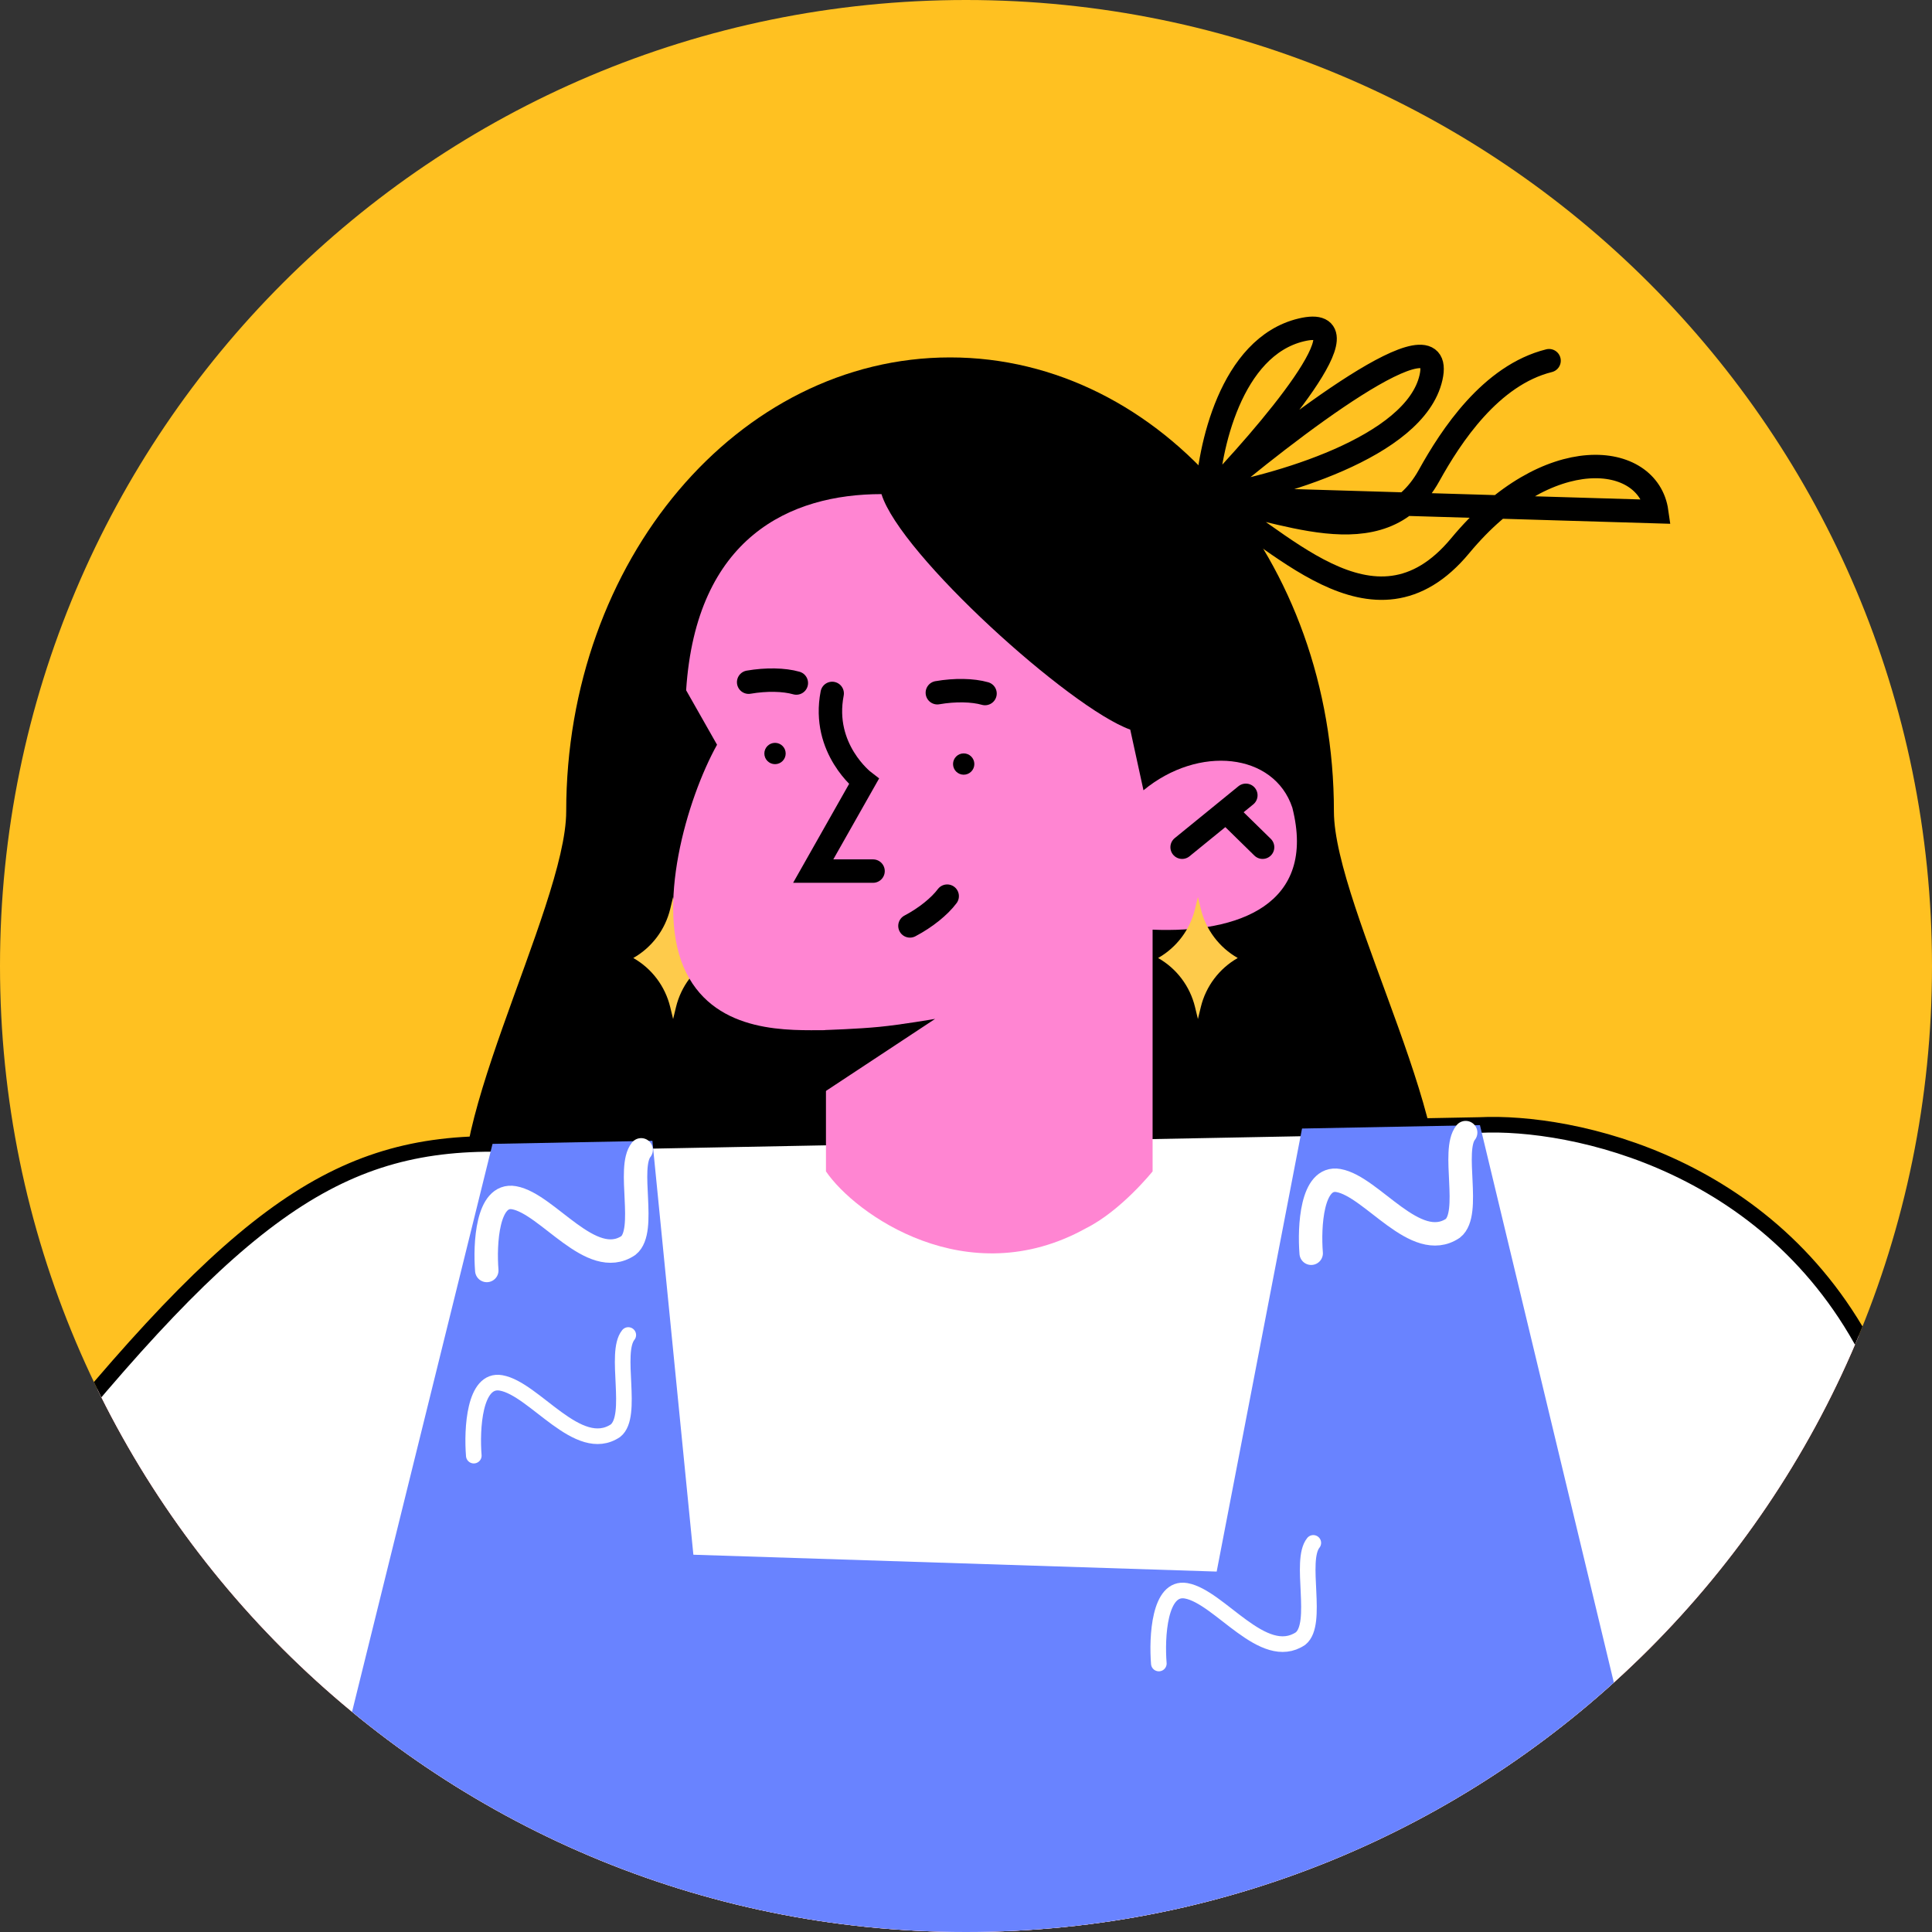 <svg width="72" height="72" viewBox="0 0 72 72" fill="none" xmlns="http://www.w3.org/2000/svg">
<rect x="0" y="0" width="72" height="72" fill="#333333" stroke="none"/>
<g clip-path="url(#clip0_209_2597)">
<path d="M0 36C0 16.118 16.118 0 36 0C55.882 0 72 16.118 72 36C72 55.882 55.882 72 36 72C16.118 72 0 55.882 0 36Z" fill="#FFC121"/>
<path d="M35.408 13.32C27.508 13.32 21.101 20.892 21.101 30.237C21.101 33.847 15.955 42.947 17.583 45.693H53.29C54.918 42.947 49.711 33.842 49.711 30.237C49.711 20.892 43.308 13.32 35.408 13.32Z" fill="black"/>
<path d="M44.975 18.566C47.581 18.819 51.478 20.932 53.259 17.719C54.071 16.253 55.555 13.983 57.729 13.442M44.975 18.566C45.049 16.737 45.857 12.923 48.497 12.294C51.138 11.666 47.249 16.214 44.975 18.566ZM44.975 18.566C48.004 15.978 53.918 11.456 53.329 14.07C52.74 16.689 47.511 18.156 44.975 18.566ZM44.975 18.566C47.528 19.797 51.16 24.266 54.42 20.334C57.685 16.401 61.425 16.855 61.74 19.068L44.975 18.566Z" stroke="black" stroke-width="0.873" stroke-linecap="round"/>
<path d="M18.351 42.629L55.149 41.926C58.558 41.76 66.279 43.331 69.889 50.947C69.779 50.707 83.249 74.569 84.366 78C88.024 84.87 82.542 95.637 72.106 91.94C70.84 91.67 60.487 85.952 60.487 85.952L60.408 91.238C60.408 91.238 58.226 90.059 54.15 90.391C50.073 90.727 45.342 95.07 45.342 95.07C46.263 86.716 36.573 90.902 33.483 95.07C33.483 95.07 30.602 92.089 27.525 91.574C23.326 90.867 17.404 95.633 17.404 95.633V90.4L8.028 92.861C1.625 94.703 -5.406 97.422 -7.593 97.593C-15.934 98.243 -25.174 89.736 -18.243 80.282C-16.348 78.235 0.159 56.037 0.159 56.037C8.478 45.535 12.266 42.629 18.351 42.629Z" fill="#FF85D2"/>
<path d="M55.149 41.926L18.351 42.629C12.271 42.629 8.478 45.535 0.159 56.037C0.159 56.037 -2.726 59.917 -6.222 64.578L10.032 76.263L62.905 74.233L77.876 65.32C73.987 58.184 69.823 50.817 69.884 50.952C66.275 43.331 58.558 41.76 55.149 41.926Z" fill="white"/>
<path d="M18.351 42.629L55.149 41.926C58.558 41.76 66.279 43.331 69.889 50.952C69.793 50.755 73.974 58.154 77.88 65.32L62.91 74.233L10.036 76.263L-6.218 64.578C-2.722 59.913 0.163 56.037 0.163 56.037C8.478 45.535 12.267 42.629 18.351 42.629Z" stroke="black" stroke-width="0.582"/>
<path d="M17.403 95.642V90.4L8.028 92.861L10.036 76.263L18.355 42.629L24.313 42.515L25.84 57.94L45.342 58.568L48.523 42.057L55.153 41.93L62.914 74.237L60.483 85.987L60.404 91.246C60.404 91.246 58.222 90.068 54.145 90.4C50.069 90.736 45.337 95.079 45.337 95.079C46.258 86.725 36.569 90.91 33.478 95.079C33.478 95.079 30.598 92.098 27.521 91.582C23.322 90.875 17.403 95.642 17.403 95.642Z" fill="#6983FF"/>
<path d="M65.157 72.919L77.802 65.355L65.725 74.504L64.585 74.015L65.157 72.919Z" fill="black"/>
<path d="M5.951 73.203L-6.096 64.718L5.266 74.744L6.435 74.342L5.951 73.203Z" fill="black"/>
<path d="M43.186 61.994C43.107 61.017 43.199 59.105 44.203 59.284C45.455 59.507 47.075 61.994 48.467 61.065C49.161 60.506 48.406 58.167 48.943 57.499" stroke="white" stroke-width="0.582" stroke-linecap="round"/>
<path d="M17.657 54.247C17.578 53.269 17.67 51.358 18.674 51.537C19.927 51.759 21.546 54.247 22.938 53.317C23.632 52.759 22.877 50.419 23.414 49.752" stroke="white" stroke-width="0.582" stroke-linecap="round"/>
<path d="M65.009 66.494C64.93 65.517 65.022 63.605 66.026 63.784C67.279 64.007 68.898 66.494 70.29 65.565C70.984 65.006 70.229 62.667 70.766 61.999" stroke="white" stroke-width="0.582" stroke-linecap="round"/>
<path d="M48.864 46.705C48.785 45.727 48.877 43.816 49.881 43.995C51.133 44.217 52.753 46.705 54.145 45.775C54.839 45.217 54.084 42.877 54.621 42.209" stroke="white" stroke-width="0.873" stroke-linecap="round"/>
<path d="M18.141 47.347C18.063 46.369 18.154 44.457 19.158 44.636C20.411 44.859 22.03 47.347 23.418 46.417C24.112 45.858 23.357 43.519 23.894 42.851" stroke="white" stroke-width="0.873" stroke-linecap="round"/>
<path d="M25.085 33.428L25.194 33.877C25.382 34.65 25.88 35.309 26.569 35.702C25.88 36.094 25.382 36.754 25.194 37.526L25.085 37.976L24.976 37.526C24.788 36.754 24.291 36.094 23.601 35.702C24.291 35.309 24.788 34.65 24.976 33.877L25.085 33.428Z" fill="#FECB4B"/>
<path d="M26.722 27.754L25.57 25.724C25.941 20.02 29.45 18.414 32.85 18.414C33.549 20.674 39.873 26.383 42.121 27.191L42.614 29.452C44.67 27.754 47.481 28.055 48.161 30.098C49.082 33.716 46.145 34.781 42.954 34.646V37.954V43.654C42.954 43.654 41.785 45.117 40.467 45.776C36.036 48.233 31.86 45.243 30.781 43.654V38.391C29.472 38.391 26.727 38.556 25.574 36.252C24.387 33.886 25.605 29.762 26.722 27.754Z" fill="#FF85D2"/>
<path d="M44.643 33.428L44.752 33.877C44.94 34.65 45.438 35.309 46.127 35.702C45.438 36.094 44.94 36.754 44.752 37.526L44.643 37.976L44.534 37.526C44.347 36.754 43.849 36.094 43.159 35.702C43.849 35.309 44.347 34.65 44.534 33.877L44.643 33.428Z" fill="#FECB4B"/>
<path d="M30.755 40.673L34.849 37.971C34.849 37.971 33.579 38.19 32.767 38.268C31.977 38.347 30.751 38.386 30.751 38.386V40.673H30.755Z" fill="black"/>
<path d="M31.013 25.842C30.611 27.911 32.196 29.124 32.196 29.124L30.306 32.463H32.536" stroke="black" stroke-width="0.873" stroke-linecap="round"/>
<path d="M34.932 25.816C35.587 25.702 36.25 25.715 36.709 25.846" stroke="black" stroke-width="0.873" stroke-linecap="round"/>
<path d="M27.9 25.423C28.555 25.31 29.218 25.323 29.677 25.454" stroke="black" stroke-width="0.873" stroke-linecap="round"/>
<path d="M33.911 34.506C34.5 34.196 35.015 33.777 35.299 33.397" stroke="black" stroke-width="0.873" stroke-linecap="round"/>
<path d="M44.054 31.573L46.429 29.639" stroke="black" stroke-width="0.873" stroke-linecap="round"/>
<path d="M45.792 30.338L47.053 31.573" stroke="black" stroke-width="0.873" stroke-linecap="round"/>
<path d="M35.914 28.871C36.133 28.871 36.311 28.693 36.311 28.474C36.311 28.255 36.133 28.077 35.914 28.077C35.695 28.077 35.517 28.255 35.517 28.474C35.517 28.693 35.695 28.871 35.914 28.871Z" fill="black"/>
<path d="M28.883 28.478C29.102 28.478 29.28 28.3 29.28 28.081C29.28 27.862 29.102 27.684 28.883 27.684C28.663 27.684 28.485 27.862 28.485 28.081C28.485 28.3 28.663 28.478 28.883 28.478Z" fill="black"/>
</g>
<defs>
<clipPath id="clip0_209_2597">
<path d="M0 36C0 16.118 16.118 0 36 0C55.882 0 72 16.118 72 36C72 55.882 55.882 72 36 72C16.118 72 0 55.882 0 36Z" fill="white"/>
</clipPath>
</defs>
</svg>
